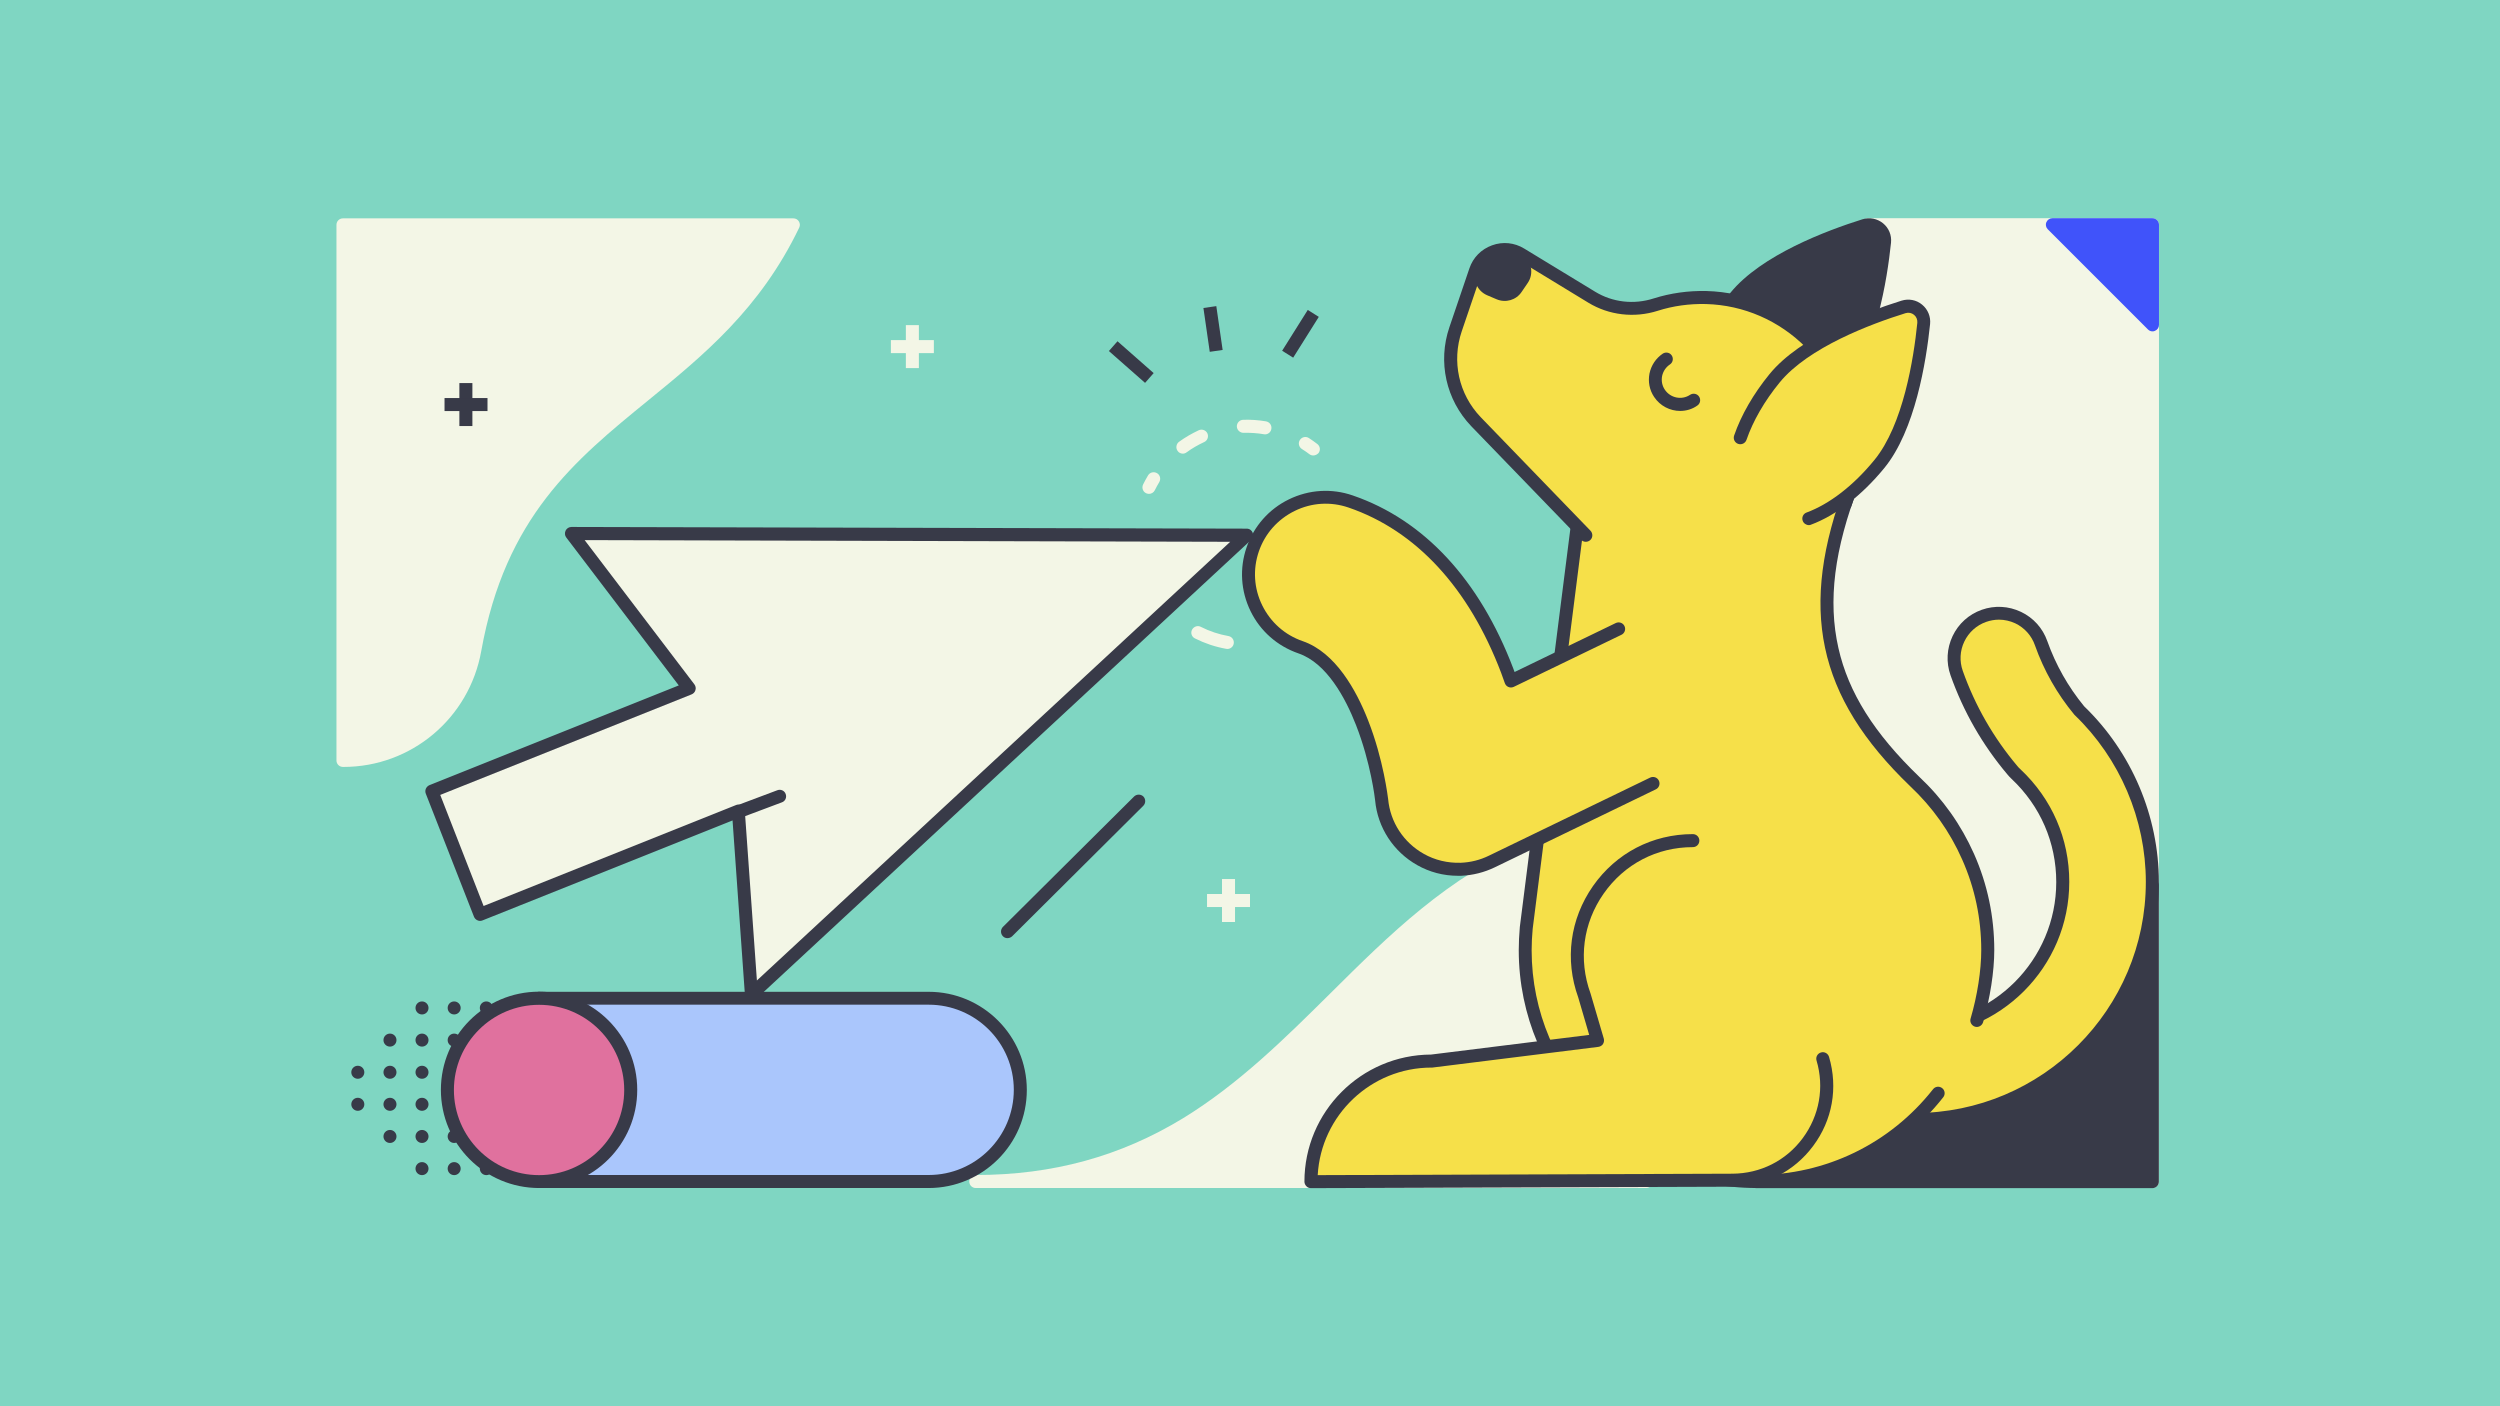 <?xml version="1.0" encoding="utf-8"?>
<!-- Generator: Adobe Illustrator 22.0.1, SVG Export Plug-In . SVG Version: 6.00 Build 0)  -->
<svg version="1.1" id="Layer_1" xmlns="http://www.w3.org/2000/svg" xmlns:xlink="http://www.w3.org/1999/xlink" x="0px" y="0px" viewBox="0 0 1920 1080" style="enable-background:new 0 0 1920 1080;" xml:space="preserve">

<rect y="0" width="1920" height="1080" style="fill:#7FD6C2;"/>
<g>
	<g>
		<path d="M942.6,498.4c-0.3,0-0.6,0-0.9-0.1c-8.4-1.5-16.4-4.2-24-8c-2.5-1.2-3.5-4.3-2.2-6.7s4.3-3.5,6.7-2.2
			c6.7,3.4,13.9,5.8,21.3,7.1c2.7,0.5,4.5,3.1,4,5.8C947.1,496.7,945,498.4,942.6,498.4z" style="fill:#F3F6E6;"/>
	</g>
	<g>
		<g>
			<path d="M882.4,379.3c-0.7,0-1.5-0.2-2.2-0.5c-2.5-1.2-3.5-4.2-2.3-6.7c1.2-2.4,2.4-4.7,3.8-7
				c1.4-2.4,4.5-3.1,6.9-1.7s3.1,4.5,1.7,6.9c-1.2,2-2.4,4.1-3.4,6.2C886,378.3,884.2,379.3,882.4,379.3z" style="fill:#F3F6E6;"/>
		</g>
		<g>
			<path d="M908.4,348.4c-1.5,0-3.1-0.7-4-2.1c-1.6-2.2-1.1-5.4,1.1-7c4.8-3.5,9.9-6.4,15.2-8.9c2.5-1.1,5.5,0,6.6,2.5
				s0,5.5-2.5,6.6c-4.7,2.2-9.3,4.8-13.5,7.9C910.4,348.1,909.4,348.4,908.4,348.4z M971.5,333.6c-0.3,0-0.6,0-0.8-0.1
				c-5.1-0.9-10.4-1.2-15.6-1.1c-2.7,0.1-5.1-2.1-5.2-4.8c-0.1-2.8,2.1-5.1,4.8-5.2c5.8-0.2,11.8,0.2,17.6,1.2
				c2.7,0.5,4.6,3,4.1,5.8C976,331.9,973.9,333.6,971.5,333.6z" style="fill:#F3F6E6;"/>
		</g>
		<g>
			<path d="M1008.6,349.8c-1.1,0-2.1-0.3-3-1c-1.9-1.4-3.8-2.8-5.8-4c-2.3-1.5-3-4.6-1.5-6.9s4.6-3,6.9-1.5
				c2.2,1.4,4.4,3,6.5,4.6c2.2,1.7,2.6,4.8,0.9,7C1011.5,349.1,1010.1,349.8,1008.6,349.8z" style="fill:#F3F6E6;"/>
		</g>
	</g>
	<g>
		<g>
			<g>
				<circle cx="694.1" cy="774.1" r="5" style="fill:#383A48;"/>
			</g>
		</g>
		<g>
			<g>
				<circle cx="694.1" cy="798.8" r="5" style="fill:#383A48;"/>
			</g>
		</g>
		<g>
			<g>
				<circle cx="694.1" cy="823.5" r="5" style="fill:#383A48;"/>
			</g>
		</g>
		<g>
			<g>
				<circle cx="694.1" cy="848.1" r="5" style="fill:#383A48;"/>
			</g>
		</g>
		<g>
			<g>
				<circle cx="694.1" cy="872.8" r="5" style="fill:#383A48;"/>
			</g>
		</g>
		<g>
			<g>
				<circle cx="694.1" cy="897.5" r="5" style="fill:#383A48;"/>
			</g>
		</g>
		<g>
			<g>
				<circle cx="669.5" cy="774.1" r="5" style="fill:#383A48;"/>
			</g>
		</g>
		<g>
			<g>
				<circle cx="669.5" cy="798.8" r="5" style="fill:#383A48;"/>
			</g>
		</g>
		<g>
			<g>
				<circle cx="669.5" cy="823.5" r="5" style="fill:#383A48;"/>
			</g>
		</g>
		<g>
			<g>
				<circle cx="669.5" cy="848.1" r="5" style="fill:#383A48;"/>
			</g>
		</g>
		<g>
			<g>
				<circle cx="669.5" cy="872.8" r="5" style="fill:#383A48;"/>
			</g>
		</g>
		<g>
			<g>
				<circle cx="669.5" cy="897.5" r="5" style="fill:#383A48;"/>
			</g>
		</g>
		<g>
			<g>
				<circle cx="644.8" cy="774.1" r="5" style="fill:#383A48;"/>
			</g>
		</g>
		<g>
			<g>
				<circle cx="644.8" cy="798.8" r="5" style="fill:#383A48;"/>
			</g>
		</g>
		<g>
			<g>
				<circle cx="644.8" cy="823.5" r="5" style="fill:#383A48;"/>
			</g>
		</g>
		<g>
			<g>
				<circle cx="644.8" cy="848.1" r="5" style="fill:#383A48;"/>
			</g>
		</g>
		<g>
			<g>
				<circle cx="644.8" cy="872.8" r="5" style="fill:#383A48;"/>
			</g>
		</g>
		<g>
			<g>
				<circle cx="644.8" cy="897.5" r="5" style="fill:#383A48;"/>
			</g>
		</g>
		<g>
			<g>
				<circle cx="620.1" cy="774.1" r="5" style="fill:#383A48;"/>
			</g>
		</g>
		<g>
			<g>
				<circle cx="620.1" cy="798.8" r="5" style="fill:#383A48;"/>
			</g>
		</g>
		<g>
			<g>
				<circle cx="620.1" cy="823.5" r="5" style="fill:#383A48;"/>
			</g>
		</g>
		<g>
			<g>
				<circle cx="620.1" cy="848.1" r="5" style="fill:#383A48;"/>
			</g>
		</g>
		<g>
			<g>
				<circle cx="620.1" cy="872.8" r="5" style="fill:#383A48;"/>
			</g>
		</g>
		<g>
			<g>
				<circle cx="620.1" cy="897.5" r="5" style="fill:#383A48;"/>
			</g>
		</g>
		<g>
			<g>
				<circle cx="595.5" cy="774.1" r="5" style="fill:#383A48;"/>
			</g>
		</g>
		<g>
			<g>
				<circle cx="595.5" cy="798.8" r="5" style="fill:#383A48;"/>
			</g>
		</g>
		<g>
			<g>
				<circle cx="595.5" cy="823.5" r="5" style="fill:#383A48;"/>
			</g>
		</g>
		<g>
			<g>
				<circle cx="595.5" cy="848.1" r="5" style="fill:#383A48;"/>
			</g>
		</g>
		<g>
			<g>
				<circle cx="595.5" cy="872.8" r="5" style="fill:#383A48;"/>
			</g>
		</g>
		<g>
			<g>
				<circle cx="595.5" cy="897.5" r="5" style="fill:#383A48;"/>
			</g>
		</g>
		<g>
			<g>
				<circle cx="570.8" cy="774.1" r="5" style="fill:#383A48;"/>
			</g>
		</g>
		<g>
			<g>
				<circle cx="570.8" cy="798.8" r="5" style="fill:#383A48;"/>
			</g>
		</g>
		<g>
			<g>
				<circle cx="570.8" cy="823.5" r="5" style="fill:#383A48;"/>
			</g>
		</g>
		<g>
			<g>
				<circle cx="570.8" cy="848.1" r="5" style="fill:#383A48;"/>
			</g>
		</g>
		<g>
			<g>
				<circle cx="570.8" cy="872.8" r="5" style="fill:#383A48;"/>
			</g>
		</g>
		<g>
			<g>
				<circle cx="570.8" cy="897.5" r="5" style="fill:#383A48;"/>
			</g>
		</g>
		<g>
			<g>
				<circle cx="546.1" cy="774.1" r="5" style="fill:#383A48;"/>
			</g>
		</g>
		<g>
			<g>
				<circle cx="546.1" cy="798.8" r="5" style="fill:#383A48;"/>
			</g>
		</g>
		<g>
			<g>
				<circle cx="546.1" cy="823.5" r="5" style="fill:#383A48;"/>
			</g>
		</g>
		<g>
			<g>
				<circle cx="546.1" cy="848.1" r="5" style="fill:#383A48;"/>
			</g>
		</g>
		<g>
			<g>
				<circle cx="546.1" cy="872.8" r="5" style="fill:#383A48;"/>
			</g>
		</g>
		<g>
			<g>
				<circle cx="546.1" cy="897.5" r="5" style="fill:#383A48;"/>
			</g>
		</g>
		<g>
			<g>
				<circle cx="521.5" cy="774.1" r="5" style="fill:#383A48;"/>
			</g>
		</g>
		<g>
			<g>
				<circle cx="521.5" cy="798.8" r="5" style="fill:#383A48;"/>
			</g>
		</g>
		<g>
			<g>
				<circle cx="521.5" cy="823.5" r="5" style="fill:#383A48;"/>
			</g>
		</g>
		<g>
			<g>
				<circle cx="521.5" cy="848.1" r="5" style="fill:#383A48;"/>
			</g>
		</g>
		<g>
			<g>
				<circle cx="521.5" cy="872.8" r="5" style="fill:#383A48;"/>
			</g>
		</g>
		<g>
			<g>
				<circle cx="521.5" cy="897.5" r="5" style="fill:#383A48;"/>
			</g>
		</g>
		<g>
			<g>
				<circle cx="496.8" cy="774.1" r="5" style="fill:#383A48;"/>
			</g>
		</g>
		<g>
			<g>
				<circle cx="496.8" cy="798.8" r="5" style="fill:#383A48;"/>
			</g>
		</g>
		<g>
			<g>
				<circle cx="496.8" cy="823.5" r="5" style="fill:#383A48;"/>
			</g>
		</g>
		<g>
			<g>
				<circle cx="496.8" cy="848.1" r="5" style="fill:#383A48;"/>
			</g>
		</g>
		<g>
			<g>
				<circle cx="496.8" cy="872.8" r="5" style="fill:#383A48;"/>
			</g>
		</g>
		<g>
			<g>
				<circle cx="496.8" cy="897.5" r="5" style="fill:#383A48;"/>
			</g>
		</g>
		<g>
			<g>
				<circle cx="472.1" cy="774.1" r="5" style="fill:#383A48;"/>
			</g>
		</g>
		<g>
			<g>
				<circle cx="472.1" cy="798.8" r="5" style="fill:#383A48;"/>
			</g>
		</g>
		<g>
			<g>
				<circle cx="472.1" cy="823.5" r="5" style="fill:#383A48;"/>
			</g>
		</g>
		<g>
			<g>
				<circle cx="472.1" cy="848.1" r="5" style="fill:#383A48;"/>
			</g>
		</g>
		<g>
			<g>
				<circle cx="472.1" cy="872.8" r="5" style="fill:#383A48;"/>
			</g>
		</g>
		<g>
			<g>
				<circle cx="472.1" cy="897.5" r="5" style="fill:#383A48;"/>
			</g>
		</g>
		<g>
			<g>
				<circle cx="447.5" cy="774.1" r="5" style="fill:#383A48;"/>
			</g>
		</g>
		<g>
			<g>
				<circle cx="447.5" cy="798.8" r="5" style="fill:#383A48;"/>
			</g>
		</g>
		<g>
			<g>
				<circle cx="447.5" cy="823.5" r="5" style="fill:#383A48;"/>
			</g>
		</g>
		<g>
			<g>
				<circle cx="447.5" cy="848.1" r="5" style="fill:#383A48;"/>
			</g>
		</g>
		<g>
			<g>
				<circle cx="447.5" cy="872.8" r="5" style="fill:#383A48;"/>
			</g>
		</g>
		<g>
			<g>
				<circle cx="447.5" cy="897.5" r="5" style="fill:#383A48;"/>
			</g>
		</g>
		<g>
			<g>
				<circle cx="422.8" cy="774.1" r="5" style="fill:#383A48;"/>
			</g>
		</g>
		<g>
			<g>
				<circle cx="422.8" cy="798.8" r="5" style="fill:#383A48;"/>
			</g>
		</g>
		<g>
			<g>
				<circle cx="422.8" cy="823.5" r="5" style="fill:#383A48;"/>
			</g>
		</g>
		<g>
			<g>
				<circle cx="422.8" cy="848.1" r="5" style="fill:#383A48;"/>
			</g>
		</g>
		<g>
			<g>
				<circle cx="422.8" cy="872.8" r="5" style="fill:#383A48;"/>
			</g>
		</g>
		<g>
			<g>
				<circle cx="422.8" cy="897.5" r="5" style="fill:#383A48;"/>
			</g>
		</g>
		<g>
			<g>
				<circle cx="398.1" cy="774.1" r="5" style="fill:#383A48;"/>
			</g>
		</g>
		<g>
			<g>
				<circle cx="398.1" cy="798.8" r="5" style="fill:#383A48;"/>
			</g>
		</g>
		<g>
			<g>
				<circle cx="398.1" cy="823.5" r="5" style="fill:#383A48;"/>
			</g>
		</g>
		<g>
			<g>
				<circle cx="398.1" cy="848.1" r="5" style="fill:#383A48;"/>
			</g>
		</g>
		<g>
			<g>
				<circle cx="398.1" cy="872.8" r="5" style="fill:#383A48;"/>
			</g>
		</g>
		<g>
			<g>
				<circle cx="398.1" cy="897.5" r="5" style="fill:#383A48;"/>
			</g>
		</g>
		<g>
			<g>
				<circle cx="373.5" cy="774.1" r="5" style="fill:#383A48;"/>
			</g>
		</g>
		<g>
			<g>
				<circle cx="373.5" cy="798.8" r="5" style="fill:#383A48;"/>
			</g>
		</g>
		<g>
			<g>
				<circle cx="373.5" cy="823.5" r="5" style="fill:#383A48;"/>
			</g>
		</g>
		<g>
			<g>
				<circle cx="373.5" cy="848.1" r="5" style="fill:#383A48;"/>
			</g>
		</g>
		<g>
			<g>
				<circle cx="373.5" cy="872.8" r="5" style="fill:#383A48;"/>
			</g>
		</g>
		<g>
			<g>
				<circle cx="373.5" cy="897.5" r="5" style="fill:#383A48;"/>
			</g>
		</g>
		<g>
			<g>
				<circle cx="348.8" cy="774.1" r="5" style="fill:#383A48;"/>
			</g>
		</g>
		<g>
			<g>
				<circle cx="348.8" cy="798.8" r="5" style="fill:#383A48;"/>
			</g>
		</g>
		<g>
			<g>
				<circle cx="348.8" cy="823.5" r="5" style="fill:#383A48;"/>
			</g>
		</g>
		<g>
			<g>
				<circle cx="348.8" cy="848.1" r="5" style="fill:#383A48;"/>
			</g>
		</g>
		<g>
			<g>
				<circle cx="348.8" cy="872.8" r="5" style="fill:#383A48;"/>
			</g>
		</g>
		<g>
			<g>
				<circle cx="348.8" cy="897.5" r="5" style="fill:#383A48;"/>
			</g>
		</g>
		<g>
			<g>
				<circle cx="324.1" cy="774.1" r="5" style="fill:#383A48;"/>
			</g>
		</g>
		<g>
			<g>
				<circle cx="324.1" cy="798.8" r="5" style="fill:#383A48;"/>
			</g>
		</g>
		<g>
			<g>
				<circle cx="324.1" cy="823.5" r="5" style="fill:#383A48;"/>
			</g>
		</g>
		<g>
			<g>
				<circle cx="324.1" cy="848.1" r="5" style="fill:#383A48;"/>
			</g>
		</g>
		<g>
			<g>
				<circle cx="324.1" cy="872.8" r="5" style="fill:#383A48;"/>
			</g>
		</g>
		<g>
			<g>
				<circle cx="324.1" cy="897.5" r="5" style="fill:#383A48;"/>
			</g>
		</g>
		<g>
			<g>
				<circle cx="299.5" cy="798.8" r="5" style="fill:#383A48;"/>
			</g>
		</g>
		<g>
			<g>
				<circle cx="299.5" cy="823.5" r="5" style="fill:#383A48;"/>
			</g>
		</g>
		<g>
			<g>
				<circle cx="299.5" cy="848.1" r="5" style="fill:#383A48;"/>
			</g>
		</g>
		<g>
			<g>
				<circle cx="299.5" cy="872.8" r="5" style="fill:#383A48;"/>
			</g>
		</g>
		<g>
			<g>
				<circle cx="274.8" cy="823.5" r="5" style="fill:#383A48;"/>
			</g>
		</g>
		<g>
			<g>
				<circle cx="274.8" cy="848.1" r="5" style="fill:#383A48;"/>
			</g>
		</g>
	</g>
	<path d="M613.5,170c-0.9-1.5-2.5-2.3-4.2-2.3H263.4c-2.8,0-5,2.2-5,5V584c0,2.8,2.2,5,5,5h0.4
		c52.1,0,96.6-37.4,105.8-89c18.5-103,71.8-146.5,128.2-192.5c42.3-34.5,86-70.2,116-132.7C614.6,173.2,614.4,171.4,613.5,170z" style="fill:#F3F6E6;"/>
	<path d="M1269,905.7l-88.2-255.3c-0.4-1.3-1.4-2.4-2.7-2.9c-1.3-0.6-2.7-0.6-4-0.1c-61.4,25.2-107.6,71-152.2,115.3
		c-34.6,34.3-70.4,69.8-113.3,96.1c-48.1,29.3-100.1,43.6-159.2,43.6c-2.8,0-5,2.2-5,5s2.2,5,5,5h514.9c1.6,0,3.1-0.8,4.1-2.1
		C1269.3,909,1269.5,907.3,1269,905.7z" style="fill:#F3F6E6;"/>
	<path d="M1653.1,167.6h-218.6c-2.6,0-4.8,2-5,4.6L1366.2,907c-0.1,1.4,0.4,2.8,1.3,3.8s2.3,1.6,3.7,1.6h281.9
		c2.8,0,5-2.2,5-5V172.6C1658.1,169.9,1655.8,167.6,1653.1,167.6z" style="fill:#F3F6E6;"/>
	<g>
		<g>
			<rect x="352.8" y="294.2" width="10" height="33" style="fill:#383A48;"/>
		</g>
		<g>
			<rect x="341.4" y="305.7" width="33" height="10" style="fill:#383A48;"/>
		</g>
	</g>
	<g>
		<g>
			<rect x="938.5" y="675.1" width="10" height="33" style="fill:#F3F6E6;"/>
		</g>
		<g>
			<rect x="927" y="686.6" width="33" height="10" style="fill:#F3F6E6;"/>
		</g>
	</g>
	<g>
		<g>
			<rect x="695.7" y="249.7" width="10" height="33" style="fill:#F3F6E6;"/>
		</g>
		<g>
			<rect x="684.2" y="261.2" width="33" height="10" style="fill:#F3F6E6;"/>
		</g>
	</g>
	<g>
		<g>
			
				<rect x="863.5" y="259.9" transform="matrix(0.661 -0.751 0.751 0.661 85.663 746.286)" width="10" height="37" style="fill:#383A48;"/>
		</g>
		<g>
			
				<rect x="980.2" y="251.7" transform="matrix(0.532 -0.847 0.847 0.532 250.028 965.699)" width="37" height="10" style="fill:#383A48;"/>
		</g>
		<g>
			
				<rect x="926.4" y="235.1" transform="matrix(0.99 -0.143 0.143 0.99 -26.534 136.264)" width="10" height="34" style="fill:#383A48;"/>
		</g>
	</g>
	<path d="M1654.8,675.6c-1.9-0.7-4.1-0.2-5.5,1.4l-125.8,143.5L1346.8,903c-2.1,1-3.3,3.3-2.8,5.6s2.5,3.9,4.9,3.9H1653
		c2.8,0,5-2.2,5-5V680.2C1658.1,678.1,1656.8,676.3,1654.8,675.6z" style="fill:#383A48;"/>
	<g>
		<g>
			<g>
				<path d="M1470.5,859.9c-19,0-34.4-15.4-34.4-34.4s15.4-34.4,34.4-34.4c62.7,0,113.7-51,113.7-113.7
					c0-31.7-12.7-61.1-35.9-82.9c-1-0.9-1.9-1.9-2.7-2.9c-18.8-22.2-33.2-47.3-42.9-74.7c-6.3-17.9,3.1-37.6,21-43.9
					s37.6,3.1,43.9,21c6.7,18.9,16.6,36.4,29.4,51.8c35.6,34.3,56,82.1,56,131.6C1653.1,778,1571.2,859.9,1470.5,859.9z" style="fill:#F6E049;"/>
				<path d="M1470.5,864.9c-21.7,0-39.4-17.7-39.4-39.4s17.7-39.4,39.4-39.4c59.9,0,108.7-48.7,108.7-108.7
					c0-30.3-12.2-58.4-34.3-79.2c-1.1-1-2.1-2.1-3.1-3.3c-19.2-22.7-33.9-48.3-43.8-76.3c-3.5-9.9-2.9-20.6,1.6-30.1
					s12.5-16.7,22.4-20.2s20.6-2.9,30.1,1.6s16.7,12.5,20.2,22.4c6.5,18.3,16,35.1,28.3,50.1c36.5,35.2,57.4,84.4,57.4,135
					C1658.1,780.7,1574,864.9,1470.5,864.9z M1535.2,475.9c-3.3,0-6.6,0.6-9.8,1.7c-7.4,2.6-13.4,8-16.8,15.1s-3.8,15.1-1.2,22.5
					c9.5,26.8,23.6,51.4,42,73.2c0.7,0.9,1.5,1.7,2.3,2.4c24.2,22.7,37.5,53.4,37.5,86.5c0,65.4-53.2,118.7-118.7,118.7
					c-16.2,0-29.4,13.2-29.4,29.4s13.2,29.4,29.4,29.4c97.9,0,177.5-79.6,177.5-177.5c0-48-19.9-94.7-54.5-128
					c-0.1-0.1-0.3-0.3-0.4-0.4c-13.2-15.9-23.4-33.9-30.3-53.4c-2.6-7.4-8-13.4-15.1-16.8C1543.8,476.9,1539.5,475.9,1535.2,475.9z" style="fill:#383A48;"/>
			</g>
		</g>
		<g>
			<path d="M1518.2,783.7c4.7-15.9,8.4-36.5,8.4-54c0-51.1-21.6-97.1-56.1-129.5c-67.3-64.8-86.2-129.3-47.6-229.3
				l1.8-6.1l-211.2,21.8l-41.4,326.2c-0.5,5.6-0.8,11.3-0.8,17c0,98.1,79.5,177.6,177.6,177.6c56.6,0,107.1-26.5,139.6-67.8" style="fill:#F6E049;"/>
			<path d="M1349,912.4c-100.7,0-182.6-81.9-182.6-182.6c0-5.8,0.3-11.6,0.8-17.5c0-0.1,0-0.1,0-0.2l41.4-326.2
				c0.3-2.3,2.1-4.1,4.4-4.3l211.2-21.8c1.7-0.2,3.3,0.5,4.4,1.8s1.4,3,0.9,4.6l-1.8,6.1c0,0.1-0.1,0.2-0.1,0.4
				c-18.9,49-23.9,88.8-15.7,125c7.7,34.2,27.5,65.6,62.1,98.9c18,16.9,32.1,36.8,42.1,59.3c10.3,23.3,15.5,48.1,15.5,73.8
				c0,16.3-3.2,37-8.6,55.4c-0.8,2.6-3.6,4.2-6.2,3.4s-4.2-3.6-3.4-6.2c5.2-17.6,8.2-37.2,8.2-52.6c0-24.3-4.9-47.7-14.7-69.7
				c-9.4-21.3-22.8-40.1-39.8-56.1c-71.9-69.1-86.2-136.8-49.4-233.3L1218,391.2l-40.9,322.1c-0.5,5.5-0.8,11-0.8,16.5
				c0,95.2,77.4,172.6,172.6,172.6c53.2,0,102.7-24,135.7-65.9c1.7-2.2,4.9-2.5,7-0.8c2.2,1.7,2.5,4.9,0.8,7
				C1457.6,887,1405.3,912.4,1349,912.4z" style="fill:#383A48;"/>
		</g>
		<path d="M1446.2,171.5c-4.4-3.6-10.3-4.8-15.8-3.1c-27.7,8.7-77.8,27.5-101.4,56.4c-12.4,15.2-21.9,31.5-27.2,47.2
			c-0.9,2.6,0.5,5.5,3.1,6.4c1.7,0.6,3.5,0.2,4.8-0.9l46.1,54.5c-1.6,1.3-2.2,3.5-1.5,5.5s2.7,3.3,4.7,3.3c0.6,0,1.2-0.1,1.7-0.3
			c19.2-7.1,39.3-22.5,56.4-43.5c23.6-28.9,32.2-81.7,35.2-110.6C1452.9,180.6,1450.6,175.1,1446.2,171.5z" style="fill:#383A48;"/>
		<g>
			<path d="M1417,387.4c5-13.4,7.7-27.9,7.5-43.1c-0.9-62.7-51.6-114.1-114.2-115.8c-13.5-0.4-26.6,1.6-38.7,5.4
				c-16.5,5.2-34.4,3.2-49.1-5.7L1168,195c-12.9-7.9-29.8-1.7-34.7,12.6l-15.4,45.3c-8.4,24.7-2.4,52,15.7,70.8L1218,411" style="fill:#F6E049;"/>
			<path d="M1217.9,416.1c-1.3,0-2.6-0.5-3.6-1.5l-84.4-87.3c-19.4-20.3-25.8-49.4-16.8-75.9l15.4-45.3
				c2.8-8.3,9.1-14.7,17.4-17.7c8.2-3,17.2-2.1,24.7,2.5L1225,224c13.4,8.2,29.8,10.1,45,5.2c13-4.1,26.6-6,40.4-5.7
				c31.6,0.8,61.3,13.8,83.7,36.5c22.4,22.7,35,52.6,35.4,84.2c0.2,15.5-2.4,30.6-7.8,44.9c-1,2.6-3.9,3.9-6.4,2.9
				c-2.6-1-3.9-3.9-2.9-6.4c5-13.2,7.4-27,7.2-41.3c-0.4-29-11.9-56.5-32.5-77.3c-20.6-20.8-47.9-32.7-76.9-33.5
				c-12.7-0.3-25.2,1.4-37.1,5.2c-18,5.7-37.4,3.4-53.2-6.2l-54.5-33.2c-4.9-3-10.7-3.5-16.1-1.6c-5.3,1.9-9.5,6.1-11.3,11.5
				l-15.4,45.3c-7.8,23-2.3,48.2,14.5,65.8l84.4,87.3c1.9,2,1.9,5.2-0.1,7.1C1220.4,415.6,1219.2,416.1,1217.9,416.1z" style="fill:#383A48;"/>
		</g>
		<g>
			<g>
				<path d="M1269.4,601.7l-123.7,59.9c-7.6,3.7-15.7,5.7-23.8,6c-10.7,0.4-21.5-2.1-31.1-7.5
					c-16.9-9.5-28-26.5-29.8-45.8c-0.2-1.9-3.5-29.8-15.1-59.2c-8.6-22-23.8-49.8-47.2-57.9c-30.9-10.6-47.4-44.3-36.8-75.2
					c10.6-30.9,44.3-47.4,75.2-36.8c53.3,18.3,94.9,63.2,120.2,129.9c1,2.6,2,5.3,2.9,7.9l82.7-40" style="fill:#F6E049;"/>
				<path d="M1119.6,672.6c-11,0-21.7-2.8-31.2-8.2c-18.3-10.3-30.4-28.9-32.3-49.7c-0.1-1.1-3.3-28.8-14.7-57.9
					c-8.2-21-22.6-47.6-44.2-55c-16.2-5.6-29.3-17.1-36.8-32.5s-8.6-32.8-3-49s17.1-29.3,32.5-36.8s32.8-8.6,49-3
					c54.8,18.8,97.4,64.8,123.3,132.9c0.3,0.9,0.7,1.8,1,2.7l77.7-37.6c2.5-1.2,5.5-0.2,6.7,2.3s0.2,5.5-2.3,6.7l-82.7,40
					c-1.3,0.6-2.8,0.7-4.1,0.1c-1.3-0.5-2.3-1.6-2.8-3c-0.9-2.6-1.9-5.2-2.8-7.8c-24.8-65.3-65.3-109.2-117.2-127
					c-13.7-4.7-28.4-3.8-41.4,2.6s-22.8,17.4-27.5,31.1s-3.8,28.4,2.6,41.4c6.4,13,17.4,22.8,31.1,27.5
					c25.2,8.7,41.2,37.8,50.2,60.8c11.9,30.3,15.2,59.3,15.4,60.5c1.6,17.6,11.8,33.3,27.3,42c8.6,4.9,18.4,7.2,28.4,6.9
					c7.6-0.3,14.9-2.1,21.8-5.5l123.7-59.9c2.5-1.2,5.5-0.2,6.7,2.3s0.2,5.5-2.3,6.7L1148,666.1c-8.1,3.9-16.8,6.1-25.8,6.5
					C1121.2,672.6,1120.4,672.6,1119.6,672.6z" style="fill:#383A48;"/>
			</g>
		</g>
		<g>
			<path d="M1336.7,336.2c5.1-14.9,14.1-30.7,26.4-45.6c23-28.1,72.9-46.6,99.1-54.8c8.2-2.6,16.3,4.1,15.5,12.6
				c-2.8,27.3-11.1,79.9-34.1,108c-16.7,20.4-36.1,35.3-54.3,42" style="fill:#F6E049;"/>
			<path d="M1389.2,403.3c-2,0-4-1.3-4.7-3.3c-1-2.6,0.4-5.5,3-6.4c17.6-6.5,36.1-20.8,52.1-40.4
				c22-26.9,30.1-77.5,32.9-105.3c0.2-2.4-0.7-4.6-2.5-6.1s-4.2-2-6.5-1.3c-26.7,8.3-74.7,26.3-96.7,53.2
				c-11.7,14.3-20.5,29.6-25.5,44.1c-0.9,2.6-3.7,4-6.4,3.1c-2.6-0.9-4-3.7-3.1-6.4c5.4-15.7,14.8-32,27.2-47.2
				c23.6-28.9,73.7-47.7,101.4-56.4c5.5-1.7,11.4-0.6,15.8,3.1c4.4,3.6,6.7,9.2,6.1,14.9c-3,28.9-11.5,81.7-35.2,110.6
				c-17.2,21-37.2,36.4-56.4,43.5C1390.4,403.2,1389.8,403.3,1389.2,403.3z" style="fill:#383A48;"/>
		</g>
		<g>
			<path d="M1142,226.7c-7.5-3.3-11.2-11.7-8.6-19.5l0,0c5-14.3,21.9-20.2,34.7-12.3l0.5,0.3c7.6,4.7,9.7,14.8,4.7,22.1
				l-4.7,6.9c-4.2,6.3-12.3,8.6-19.3,5.6L1142,226.7z" style="fill:#383A48;"/>
		</g>
		<g>
			<path d="M1399.8,813.1c13.8,46.5-21,93.1-69.4,93.3l-323.6,1.1l0,0c0-51.1,41.4-92.6,92.6-92.6l127.5-15.8
				l-10.1-34.4c-21-57.8,21.8-118.9,83.3-118.9" style="fill:#F6E049;"/>
			<path d="M1006.8,912.5c-1.3,0-2.6-0.5-3.5-1.5c-0.9-0.9-1.5-2.2-1.5-3.5c0-53.7,43.6-97.4,97.3-97.6l121.4-15.1
				l-8.4-28.7c-10.5-29.1-6.4-60.2,11.3-85.6c17.8-25.4,45.7-39.9,76.7-39.9c2.8,0,5,2.2,5,5s-2.2,5-5,5c-27.7,0-52.6,13-68.5,35.7
				s-19.5,50.6-10.1,76.6c0,0.1,0.1,0.2,0.1,0.3l10.1,34.4c0.4,1.4,0.2,2.9-0.6,4.2c-0.8,1.2-2.1,2-3.6,2.2L1100,819.9
				c-0.2,0-0.4,0-0.6,0c-46.6,0-84.8,36.6-87.4,82.6l318.5-1.1c21.5-0.1,41.2-10,54-27.3s16.7-39,10.6-59.6
				c-0.8-2.6,0.7-5.4,3.4-6.2c2.6-0.8,5.4,0.7,6.2,3.4c7,23.7,2.6,48.6-12.2,68.4c-14.7,19.8-37.3,31.2-62,31.3L1006.8,912.5
				L1006.8,912.5z" style="fill:#383A48;"/>
		</g>
		<g>
			<path d="M1300.9,307.5c-8.7,5.8-20.5,3.5-26.4-5.3s-3.5-20.5,5.3-26.4" style="fill:#F6E049;"/>
			<path d="M1290.4,315.6c-7.8,0-15.4-3.8-20-10.7c-3.6-5.3-4.8-11.7-3.6-18c1.3-6.3,4.9-11.7,10.2-15.3
				c2.3-1.5,5.4-0.9,6.9,1.4s0.9,5.4-1.4,6.9c-3.1,2.1-5.2,5.2-6,8.9c-0.7,3.7,0,7.4,2.1,10.5c4.3,6.4,13,8.2,19.4,3.9
				c2.3-1.5,5.4-0.9,6.9,1.4s0.9,5.4-1.4,6.9C1299.6,314.3,1294.9,315.6,1290.4,315.6z" style="fill:#383A48;"/>
		</g>
	</g>
	<g>
		<polygon points="438.9,409.8 957.5,411.1 577.1,763.7 567,622.9 368.6,702.3 331.6,607.7 529.3,528.7 		" style="fill:#F3F6E6;"/>
		<path d="M577.1,768.7c-0.6,0-1.2-0.1-1.8-0.3c-1.8-0.7-3-2.4-3.2-4.3l-9.5-134l-192.1,76.8c-1.2,0.5-2.6,0.5-3.8-0.1
			c-1.2-0.5-2.2-1.5-2.7-2.8l-37-94.5c-1-2.6,0.3-5.4,2.8-6.5l191.5-76.6l-86.4-113.6c-1.2-1.5-1.3-3.6-0.5-5.3
			c0.8-1.7,2.6-2.8,4.5-2.8l0,0l518.6,1.3c2.1,0,3.9,1.3,4.6,3.2c0.7,1.9,0.2,4.1-1.3,5.5L580.5,767.4
			C579.5,768.3,578.3,768.7,577.1,768.7z M567,617.9c0.9,0,1.8,0.3,2.7,0.8c1.4,0.8,2.2,2.3,2.3,3.9l9.3,130.4l363.5-336.9
			L449,414.8l84.3,110.8c0.9,1.2,1.3,2.9,0.8,4.4c-0.4,1.5-1.5,2.7-3,3.3l-193,77.2l33.3,85.3l193.8-77.5
			C565.8,618,566.4,617.9,567,617.9z" style="fill:#383A48;"/>
		<g>
			<line x1="568.7" y1="622.8" x2="598.8" y2="611.5" style="fill:none;"/>
			<path d="M568.7,627.8c-2,0-3.9-1.2-4.7-3.2c-1-2.6,0.3-5.5,2.9-6.4l30.1-11.3c2.6-1,5.5,0.3,6.4,2.9
				c1,2.6-0.3,5.5-2.9,6.4l-30.1,11.3C569.9,627.7,569.3,627.8,568.7,627.8z" style="fill:#383A48;"/>
		</g>
	</g>
	<g>
		<g>
			<path d="M713.2,907.4H414V766.7h299.2c38.9,0,70.4,31.5,70.4,70.4l0,0C783.5,875.9,752,907.4,713.2,907.4z" style="fill:#AAC6FC;"/>
			<path d="M713.2,912.4H414c-2.8,0-5-2.2-5-5V766.7c0-2.8,2.2-5,5-5h299.2c41.6,0,75.4,33.8,75.4,75.4
				S754.7,912.4,713.2,912.4z M419,902.4h294.2c36,0,65.4-29.3,65.4-65.4s-29.3-65.4-65.4-65.4H419V902.4z" style="fill:#383A48;"/>
		</g>
		<g>
			<circle cx="414" cy="837" r="70.4" style="fill:#E0719E;"/>
			<path d="M414,912.4c-41.6,0-75.4-33.8-75.4-75.4s33.8-75.4,75.4-75.4s75.4,33.8,75.4,75.4S455.6,912.4,414,912.4z
				 M414,771.7c-36,0-65.4,29.3-65.4,65.4c0,36,29.3,65.4,65.4,65.4c36,0,65.4-29.3,65.4-65.4S450.1,771.7,414,771.7z" style="fill:#383A48;"/>
		</g>
	</g>
	<g>
		<line x1="773.7" y1="715.5" x2="874.6" y2="615.3" style="fill:none;"/>
		<path d="M773.7,720.5c-1.3,0-2.6-0.5-3.5-1.5c-1.9-2-1.9-5.1,0-7.1L871,611.7c2-1.9,5.1-1.9,7.1,0
			c1.9,2,1.9,5.1,0,7.1L777.3,719.1C776.3,720,775,720.5,773.7,720.5z" style="fill:#383A48;"/>
	</g>
	<path d="M1653.1,167.6h-76.9c-2,0-3.8,1.2-4.6,3.1c-0.8,1.9-0.3,4,1.1,5.4l76.9,76.9c1,1,2.2,1.5,3.5,1.5
		c0.6,0,1.3-0.1,1.9-0.4c1.9-0.8,3.1-2.6,3.1-4.6v-76.9C1658.1,169.9,1655.8,167.6,1653.1,167.6z" style="fill:#4053FA;"/>
</g>
</svg>
